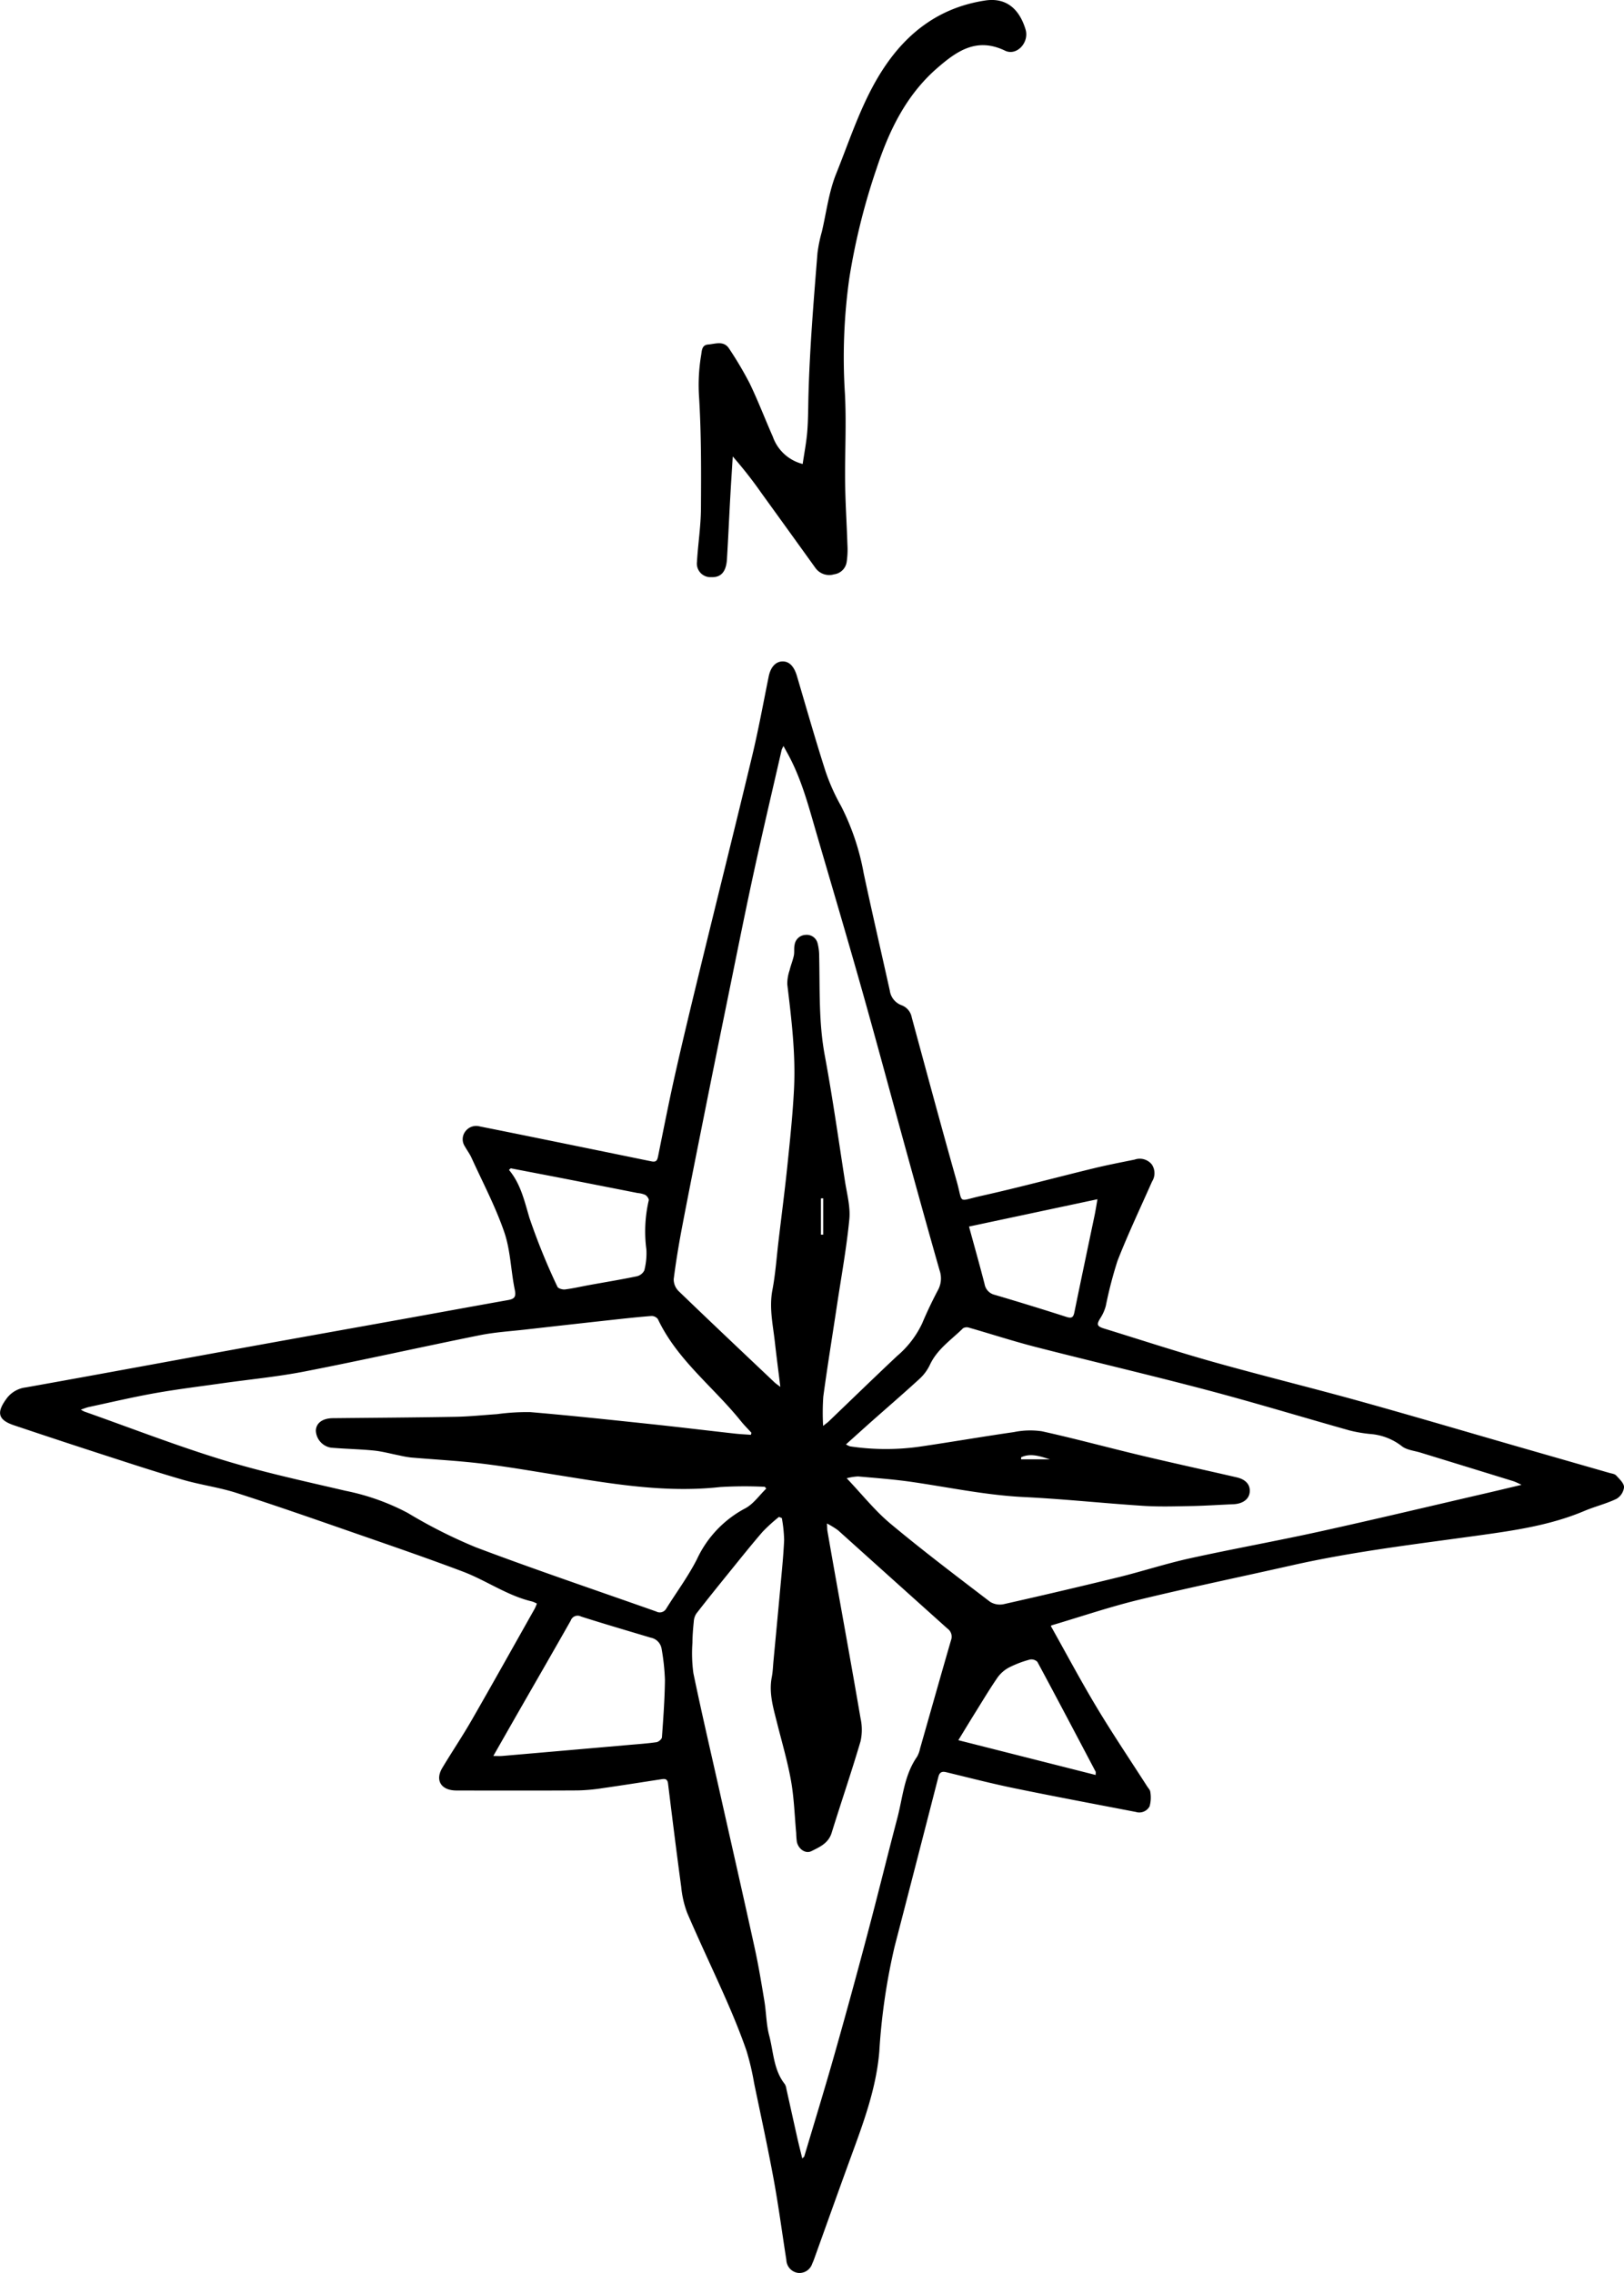 <svg xmlns="http://www.w3.org/2000/svg" width="277.921" height="388.873" viewBox="0 0 277.921 388.873">
  <g id="Group_108" data-name="Group 108" transform="translate(679.505 -350.053)">
    <path id="Path_737" data-name="Path 737" d="M-499.678,623.873c2.646,4.712,5.149,9.421,7.894,13.987s5.715,8.966,8.585,13.442c.2.314.526.63.549.963a5.609,5.609,0,0,1-.12,2.461,2,2,0,0,1-2.365.963c-6.927-1.335-13.862-2.633-20.772-4.053-3.9-.8-7.765-1.8-11.64-2.738-.752-.181-1.16-.024-1.365.775q-3.732,14.536-7.5,29.063a107.269,107.269,0,0,0-2.617,17.977c-.542,6.406-2.765,12.272-4.93,18.2-2.095,5.736-4.14,11.49-6.21,17.235a8.345,8.345,0,0,1-.332.807,2.3,2.3,0,0,1-2.41,1.6,2.32,2.32,0,0,1-2.022-2.216c-.722-4.595-1.329-9.21-2.169-13.783-1.013-5.51-2.209-10.986-3.349-16.472a44.435,44.435,0,0,0-1.314-5.574c-1.006-2.893-2.171-5.739-3.4-8.545-2.206-5.02-4.574-9.969-6.739-15.006a17.219,17.219,0,0,1-1.024-4.466c-.8-5.883-1.529-11.777-2.255-17.67-.11-.9-.649-.8-1.25-.709-3.324.508-6.644,1.038-9.973,1.51a31.5,31.5,0,0,1-4.211.384c-6.775.039-13.549.018-20.324.017-.25,0-.5,0-.748-.013-2.39-.119-3.353-1.8-2.13-3.846,1.643-2.746,3.437-5.4,5.031-8.174,3.644-6.338,7.206-12.722,10.8-19.091a8.642,8.642,0,0,0,.362-.856,4.875,4.875,0,0,0-.808-.357c-4.266-1-7.841-3.6-11.869-5.121-6.058-2.288-12.187-4.392-18.3-6.517-6.785-2.357-13.567-4.734-20.4-6.93-2.994-.962-6.161-1.378-9.187-2.253-4.466-1.291-8.885-2.745-13.308-4.176q-7.823-2.532-15.618-5.152c-2.744-.921-3.005-2.179-1.322-4.488a4.784,4.784,0,0,1,3.369-1.992c12.506-2.234,25-4.555,37.495-6.828,9.273-1.686,18.552-3.335,27.826-5.007,5.72-1.032,11.436-2.081,17.158-3.1,1.02-.181,1.451-.467,1.192-1.709-.684-3.291-.731-6.769-1.806-9.907-1.5-4.374-3.692-8.512-5.614-12.74-.308-.676-.769-1.281-1.13-1.934a2.2,2.2,0,0,1,.085-2.577,2.3,2.3,0,0,1,2.448-.849q4.521.9,9.037,1.82,10.191,2.073,20.379,4.164c.82.168.98-.214,1.117-.89.965-4.763,1.9-9.533,2.97-14.273,1.335-5.913,2.765-11.807,4.2-17.7,2.97-12.184,6.015-24.349,8.938-36.546,1.074-4.48,1.9-9.022,2.816-13.54.318-1.565,1.141-2.522,2.294-2.58,1.182-.06,2.04.8,2.537,2.48,1.6,5.415,3.146,10.851,4.87,16.228a34.527,34.527,0,0,0,2.684,6.024,41.355,41.355,0,0,1,3.875,11.513c1.434,6.7,2.98,13.377,4.468,20.067a3.121,3.121,0,0,0,2.005,2.5,2.737,2.737,0,0,1,1.75,2.084c2.538,9.34,5.051,18.687,7.684,28,1.13,4,.061,3.46,4.153,2.55,6.481-1.441,12.9-3.177,19.351-4.744,2.3-.559,4.625-1.006,6.945-1.476a2.656,2.656,0,0,1,2.939.815,2.666,2.666,0,0,1,.051,2.939c-2,4.521-4.125,8.993-5.922,13.594a71.812,71.812,0,0,0-1.993,7.691,7.433,7.433,0,0,1-.887,2.016c-.726,1.148-.662,1.458.615,1.851,6.19,1.906,12.349,3.929,18.583,5.683,8.31,2.338,16.7,4.393,25.016,6.7,8.923,2.476,17.8,5.108,26.7,7.669q8.081,2.325,16.166,4.642c.4.114.9.164,1.149.435.554.6,1.343,1.325,1.351,2.006a2.68,2.68,0,0,1-1.305,2c-1.75.838-3.676,1.3-5.47,2.057-5.844,2.472-12.023,3.354-18.249,4.218-10.645,1.48-21.332,2.73-31.839,5.1-8.706,1.964-17.449,3.773-26.121,5.877-5,1.212-9.884,2.87-14.818,4.335A.7.7,0,0,0-499.678,623.873Zm-48.7-23.5-.24-.307a70.282,70.282,0,0,0-7.666.042c-9.554,1.055-18.876-.62-28.224-2.115-4.221-.676-8.439-1.407-12.681-1.914-4-.477-8.024-.683-12.037-1.031a18.929,18.929,0,0,1-1.955-.355c-1.45-.283-2.886-.685-4.349-.831-2.436-.243-4.892-.279-7.333-.491a3.083,3.083,0,0,1-2.588-2.916c.046-1.265,1.058-2.051,2.736-2.125.167-.007.333-.005.5-.007,6.9-.073,13.8-.112,20.693-.236,2.361-.043,4.718-.294,7.075-.453a38.166,38.166,0,0,1,5.686-.348c6.825.578,13.636,1.312,20.448,2.031,4.87.514,9.733,1.106,14.6,1.648.9.1,1.808.138,2.713.206l.084-.357c-.611-.672-1.258-1.315-1.824-2.02-4.69-5.833-10.887-10.44-14.18-17.421a1.358,1.358,0,0,0-1.1-.529c-2.234.17-4.464.413-6.691.658q-7.365.808-14.728,1.644c-2.681.306-5.394.465-8.031,1-9.968,2.007-19.891,4.239-29.871,6.183-4.721.919-9.531,1.37-14.3,2.046-3.779.537-7.573,1-11.33,1.667-3.8.678-7.561,1.566-11.337,2.374-.4.086-.783.254-1.366.447a5.6,5.6,0,0,0,.576.319c7.87,2.78,15.662,5.813,23.635,8.258,6.933,2.127,14.052,3.663,21.123,5.315a39.191,39.191,0,0,1,10.612,3.78,86,86,0,0,0,11.674,5.886c10.214,3.855,20.566,7.343,30.862,10.982a1.266,1.266,0,0,0,1.714-.517c1.759-2.814,3.754-5.5,5.251-8.45a18.776,18.776,0,0,1,8.216-8.663C-550.589,603.04-549.574,601.532-548.376,600.377Zm13.645-7.567a3.355,3.355,0,0,0,.7.34,41.4,41.4,0,0,0,12.415-.022c5.216-.771,10.412-1.669,15.63-2.419a13.8,13.8,0,0,1,4.785-.139c5.675,1.252,11.288,2.783,16.944,4.13,5.453,1.3,10.931,2.488,16.392,3.751,1.584.367,2.348,1.287,2.231,2.521s-1.2,2.012-2.817,2.079c-2.408.1-4.812.266-7.221.311-2.739.051-5.49.138-8.219-.039-6.8-.439-13.573-1.168-20.372-1.5-6.419-.312-12.674-1.631-18.995-2.559-3.112-.458-6.259-.687-9.394-.968a9.241,9.241,0,0,0-1.954.311c2.643,2.777,4.829,5.548,7.481,7.762,5.544,4.627,11.315,8.985,17.055,13.372a3.167,3.167,0,0,0,2.334.407q9.84-2.214,19.641-4.609c4.067-1,8.062-2.315,12.149-3.217,7.417-1.635,14.9-2.973,22.317-4.607,9.489-2.09,18.939-4.348,28.406-6.537,1.918-.443,3.831-.906,6.1-1.444a14.114,14.114,0,0,0-1.31-.6q-7.976-2.463-15.958-4.911c-1.1-.338-2.4-.445-3.233-1.121a10.008,10.008,0,0,0-5.37-2.067,23.724,23.724,0,0,1-3.551-.607c-8.111-2.282-16.175-4.737-24.319-6.891-9.754-2.58-19.583-4.872-29.357-7.379-3.85-.987-7.636-2.223-11.459-3.318a1.247,1.247,0,0,0-1.013.105c-1.995,1.971-4.407,3.552-5.659,6.224a7.8,7.8,0,0,1-1.746,2.391c-2.787,2.555-5.652,5.023-8.483,7.531C-531.939,590.3-533.281,591.511-534.731,592.81Zm-10.691-119.476a4.775,4.775,0,0,0-.314.661c-1.637,7.164-3.331,14.315-4.886,21.5-1.616,7.468-3.1,14.964-4.633,22.451q-1.858,9.092-3.677,18.191c-1.277,6.392-2.56,12.784-3.785,19.186-.583,3.053-1.1,6.125-1.491,9.208a2.828,2.828,0,0,0,.828,2.046c5.442,5.25,10.945,10.439,16.436,15.638.224.212.49.381.983.759-.338-2.749-.66-5.2-.935-7.654-.331-2.958-1-5.873-.424-8.913.525-2.767.716-5.6,1.049-8.4.5-4.246,1.058-8.489,1.5-12.742.453-4.417.929-8.838,1.15-13.268.3-5.995-.439-11.944-1.15-17.889a7.129,7.129,0,0,1,.389-2.389c.2-.85.548-1.667.729-2.52.127-.6,0-1.258.134-1.856a1.982,1.982,0,0,1,1.895-1.7,1.909,1.909,0,0,1,2.05,1.486,8.784,8.784,0,0,1,.26,2.213c.127,5.642-.094,11.281.953,16.9,1.329,7.142,2.343,14.343,3.458,21.524.337,2.171.954,4.4.748,6.534-.474,4.912-1.37,9.784-2.106,14.67-.785,5.214-1.639,10.42-2.346,15.645a39.481,39.481,0,0,0-.032,5.036c.467-.372.732-.551.959-.769,3.9-3.735,7.773-7.5,11.71-11.2a16.547,16.547,0,0,0,4.282-5.576c.819-1.95,1.739-3.865,2.726-5.736a4.175,4.175,0,0,0,.252-3.337c-1.882-6.588-3.71-13.192-5.533-19.8-2.573-9.326-5.073-18.672-7.7-27.982-2.528-8.951-5.173-17.871-7.781-26.8-1.351-4.622-2.546-9.3-4.856-13.581C-544.829,474.414-545.075,473.971-545.422,473.334Zm7.439,133.008c.045.741.035,1.028.083,1.3q.649,3.744,1.317,7.484c1.457,8.177,2.945,16.348,4.346,24.535a9.067,9.067,0,0,1,.006,3.931c-1.548,5.257-3.328,10.446-4.951,15.682-.554,1.787-2.065,2.43-3.474,3.133-1.014.5-2.229-.386-2.48-1.613a13.326,13.326,0,0,1-.112-1.489c-.273-2.972-.36-5.979-.88-8.908-.595-3.347-1.565-6.628-2.394-9.932-.646-2.578-1.432-5.129-.9-7.85.175-.892.2-1.815.283-2.724.389-4.135.786-8.27,1.161-12.406.251-2.772.542-5.542.667-8.32a24.1,24.1,0,0,0-.394-3.746l-.492-.2a29.72,29.72,0,0,0-2.779,2.523c-1.98,2.29-3.868,4.659-5.775,7.012-1.882,2.323-3.76,4.652-5.592,7.014a2.8,2.8,0,0,0-.432,1.38c-.122,1.2-.221,2.4-.228,3.6a25.3,25.3,0,0,0,.161,5.2c1.409,6.79,2.989,13.544,4.508,20.311,2,8.915,4.035,17.823,5.991,26.749.657,3,1.154,6.031,1.656,9.059.322,1.951.315,3.976.818,5.871.746,2.81.738,5.885,2.674,8.323a2.074,2.074,0,0,1,.27.823c.627,2.8,1.241,5.594,1.871,8.39.256,1.133.543,2.26.843,3.5.236-.23.326-.276.345-.342,1.743-5.851,3.536-11.687,5.2-17.56q2.922-10.307,5.659-20.667c1.736-6.539,3.344-13.113,5.067-19.657.935-3.551,1.166-7.332,3.367-10.485a4.7,4.7,0,0,0,.52-1.4c1.768-6.19,3.51-12.387,5.307-18.569a1.685,1.685,0,0,0-.6-1.955q-9.372-8.405-18.732-16.825A14.392,14.392,0,0,0-537.983,606.341Zm-57.1,39.779c.721,0,1.126.03,1.527-.005q10.851-.936,21.7-1.888c1.57-.137,3.146-.243,4.705-.469.355-.051.9-.52.927-.829.235-3.269.477-6.543.513-9.819a37.333,37.333,0,0,0-.565-5.3,2.316,2.316,0,0,0-1.87-1.932c-3.975-1.191-7.958-2.354-11.911-3.612a1.249,1.249,0,0,0-1.775.691c-3.071,5.417-6.187,10.811-9.285,16.214C-592.394,641.4-593.662,643.627-595.085,646.12Zm2.984-100.542-.3.276c2.022,2.417,2.641,5.336,3.512,8.239a109.813,109.813,0,0,0,4.776,11.746c.129.3.881.515,1.305.462,1.4-.175,2.775-.5,4.162-.751,2.695-.49,5.4-.932,8.078-1.487a1.93,1.93,0,0,0,1.324-1.007,11.831,11.831,0,0,0,.358-3.57,23.525,23.525,0,0,1,.4-8.411c.072-.248-.284-.761-.572-.936a4.075,4.075,0,0,0-1.318-.329q-6.351-1.251-12.7-2.494C-586.088,546.729-589.1,546.157-592.1,545.578Zm78.425,9.967c.939,3.444,1.842,6.631,2.666,9.839a2.28,2.28,0,0,0,1.737,1.842q6.148,1.813,12.254,3.77c.861.277,1.188.136,1.369-.749,1.134-5.53,2.3-11.051,3.456-16.577.171-.82.3-1.648.5-2.8ZM-492,649.368c0-.4.029-.492,0-.555-3.309-6.275-6.611-12.555-9.974-18.8a1.439,1.439,0,0,0-1.288-.392,18.291,18.291,0,0,0-3.485,1.316,5.709,5.709,0,0,0-2.005,1.7c-1.347,1.942-2.558,3.978-3.81,5.985-.956,1.532-1.889,3.078-2.94,4.794Zm-46.621-98.654-.4.015v6.2l.4,0Zm38.78,44.648c-1.875-.6-3.381-1.064-4.914-.343l-.011.343Z" transform="translate(0 4.352)" fill="#000"/>
    <path id="Path_738" data-name="Path 738" d="M-546.726,429.432c.273-1.879.635-3.7.783-5.543.169-2.109.152-4.233.21-6.351.225-8.084.894-16.141,1.539-24.2a25.027,25.027,0,0,1,.753-3.659c.776-3.313,1.185-6.778,2.444-9.9,2.558-6.35,4.6-12.965,8.558-18.686,4.139-5.981,9.621-9.831,16.915-10.95,3.818-.587,5.942,1.669,6.935,4.934.686,2.259-1.527,4.6-3.5,3.649-4.835-2.338-8.249.041-11.634,2.991-5.294,4.615-8.2,10.632-10.355,17.155a112.449,112.449,0,0,0-4.657,18.7,97.3,97.3,0,0,0-.766,19.756c.28,5.093-.02,10.216.041,15.324.043,3.525.277,7.046.39,10.571a14.368,14.368,0,0,1-.126,2.956,2.5,2.5,0,0,1-2.157,2.129,2.9,2.9,0,0,1-3.2-1.1q-4.616-6.421-9.253-12.828a72.055,72.055,0,0,0-4.888-6.233c-.14,2.293-.293,4.584-.42,6.878-.2,3.567-.354,7.137-.573,10.7-.132,2.153-1.023,3.131-2.656,3.065a2.326,2.326,0,0,1-2.471-2.642c.17-3.024.66-6.041.678-9.064.039-6.434.068-12.883-.334-19.3a30.634,30.634,0,0,1,.37-6.98c.122-.738.1-1.72,1.17-1.808,1.268-.1,2.717-.736,3.64.737a62.681,62.681,0,0,1,3.48,5.881c1.444,2.987,2.627,6.1,3.97,9.136A7.309,7.309,0,0,0-546.726,429.432Z" transform="translate(4.587)" fill="#000" />
  </g>
</svg>
